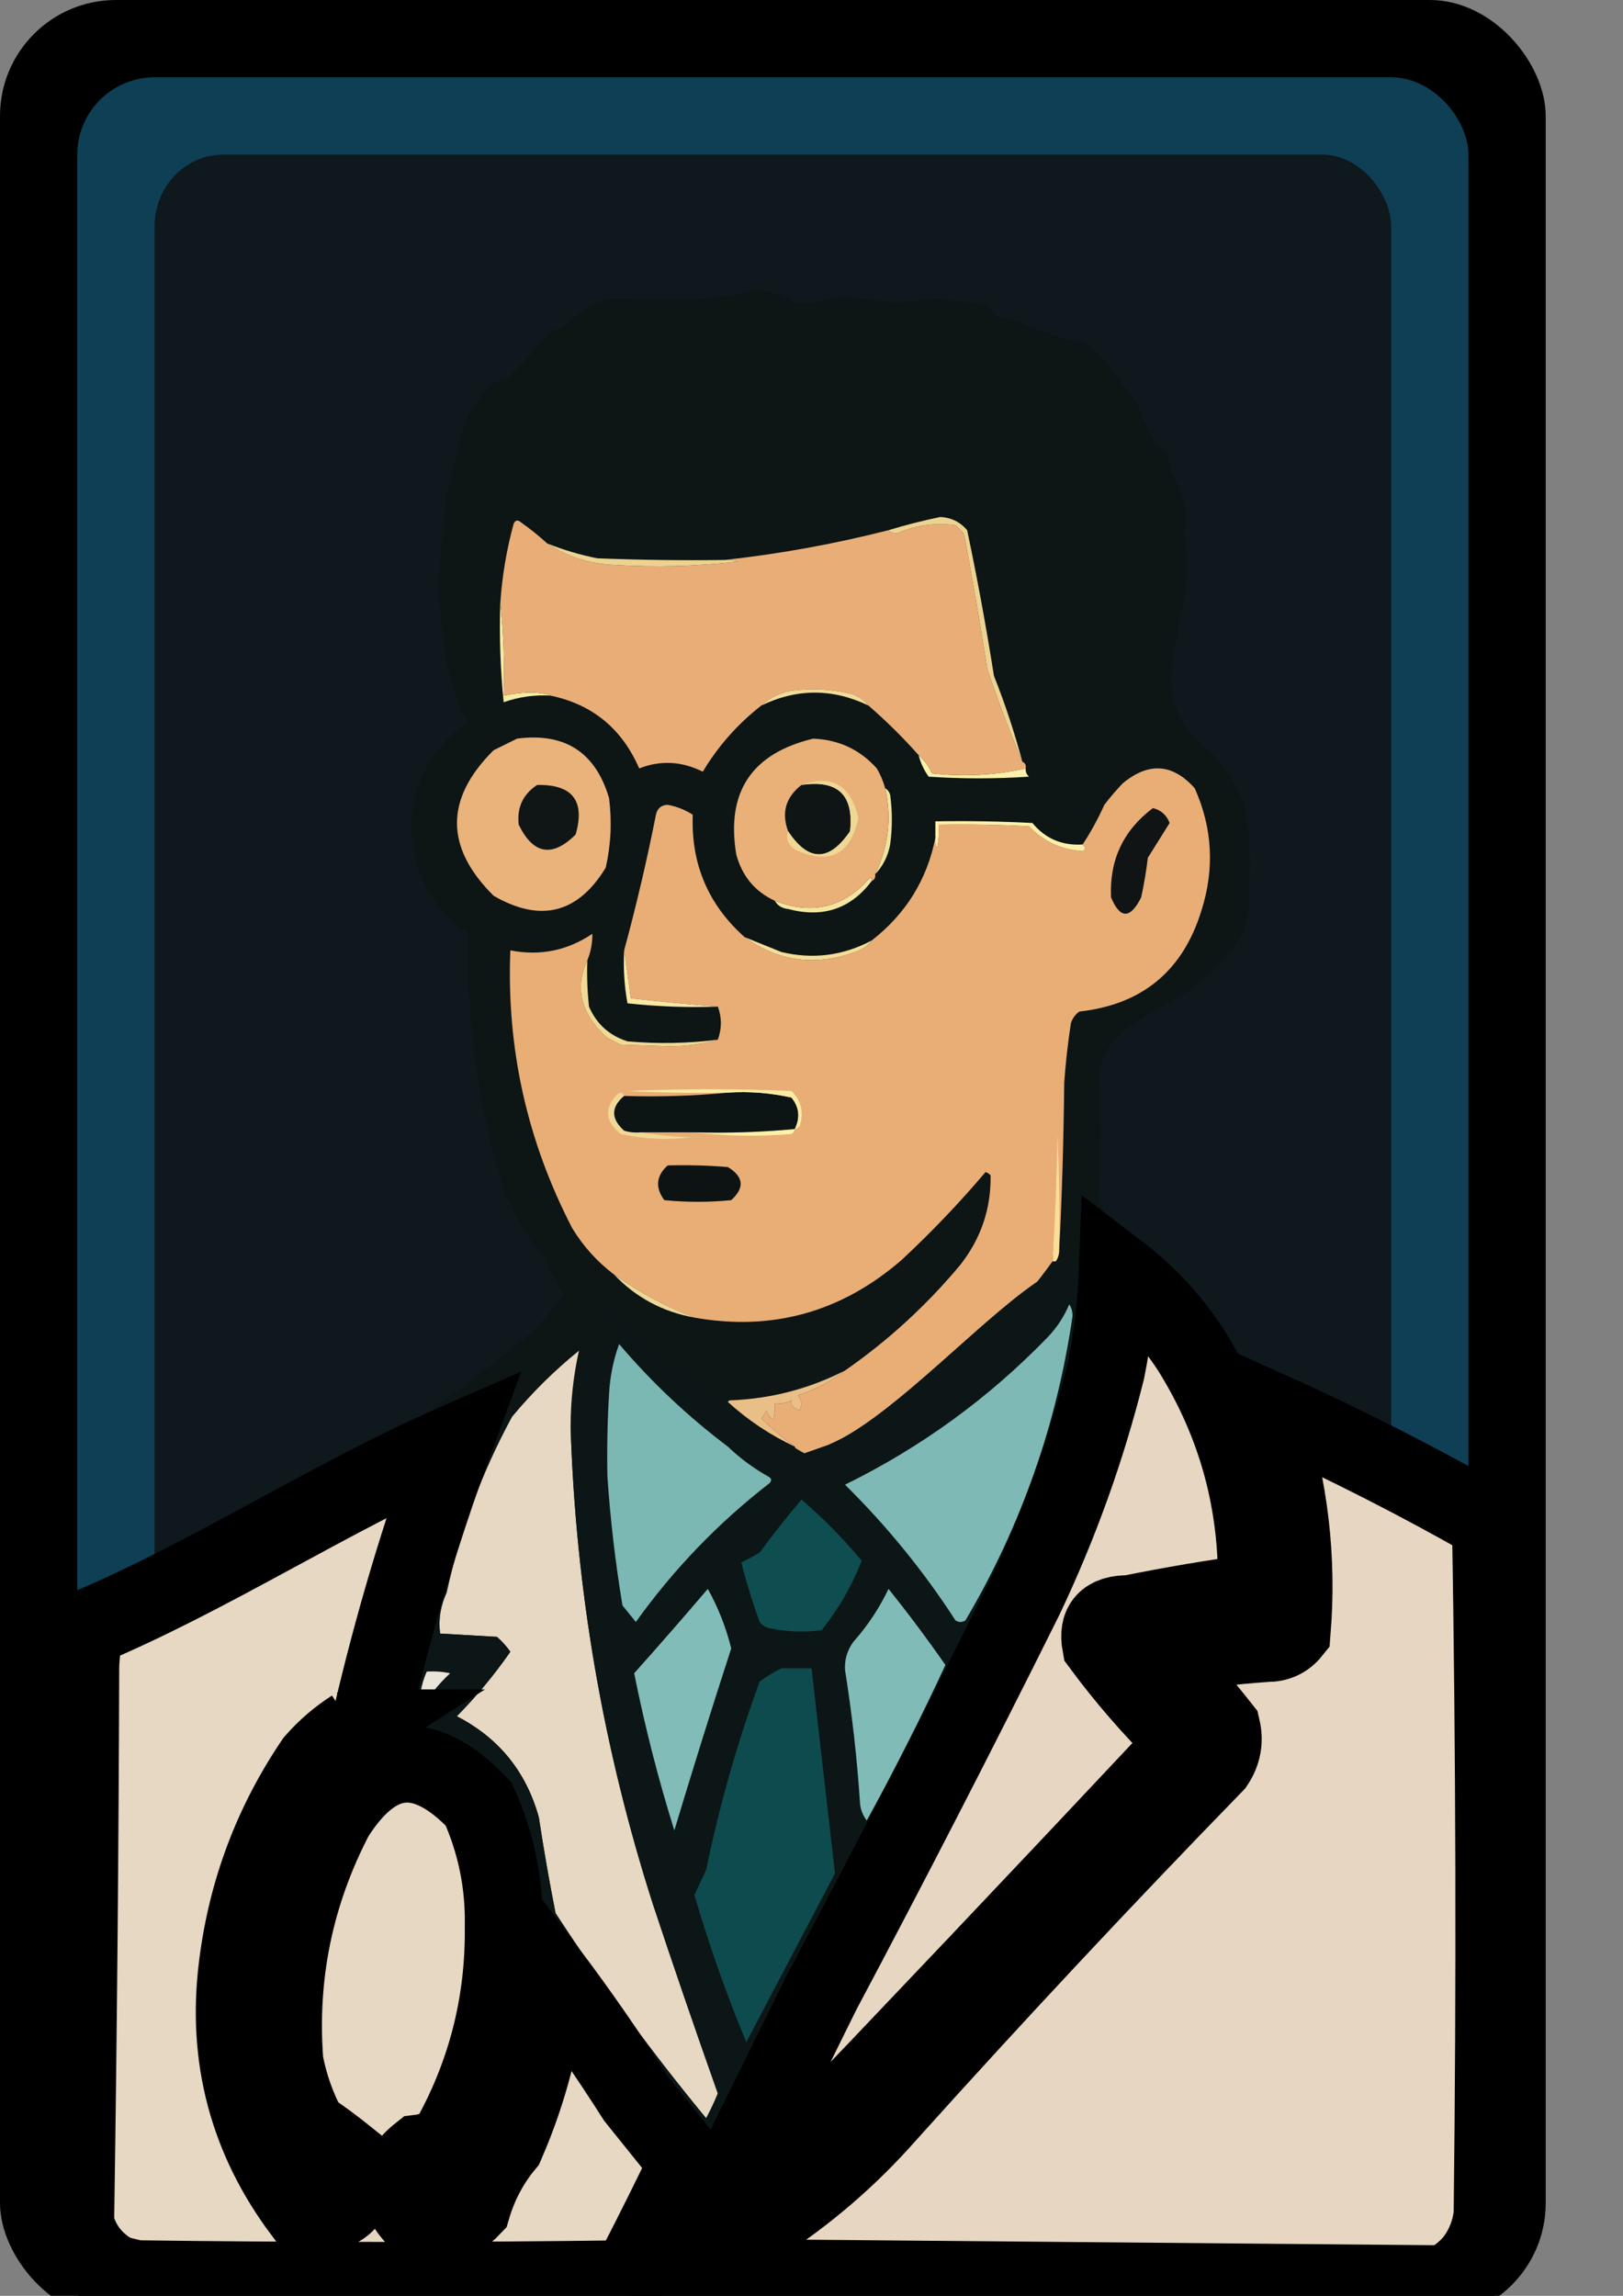 <?xml version="1.0" encoding="UTF-8" standalone="no"?>
<!-- Created with Inkscape (http://www.inkscape.org/) -->

<svg
   width="210mm"
   height="297mm"
   viewBox="0 0 210 297"
   version="1.1"
   id="svg1"
   inkscape:version="1.4.2 (ebf0e940d0, 2025-05-08)"
   sodipodi:docname="docCard.svg"
   xmlns:inkscape="http://www.inkscape.org/namespaces/inkscape"
   xmlns:sodipodi="http://sodipodi.sourceforge.net/DTD/sodipodi-0.dtd"
   xmlns="http://www.w3.org/2000/svg"
   xmlns:svg="http://www.w3.org/2000/svg">
  <rect x="0" y="0" width="210" height="297" fill="#808080" stroke="none"/>
  <sodipodi:namedview
     id="namedview1"
     pagecolor="#ffffff"
     bordercolor="#000000"
     borderopacity="0.25"
     inkscape:showpageshadow="2"
     inkscape:pageopacity="0.0"
     inkscape:pagecheckerboard="0"
     inkscape:deskcolor="#d1d1d1"
     inkscape:document-units="mm"
     inkscape:zoom="0.44946359"
     inkscape:cx="-16.686557"
     inkscape:cy="588.47926"
     inkscape:window-width="1920"
     inkscape:window-height="1008"
     inkscape:window-x="0"
     inkscape:window-y="0"
     inkscape:window-maximized="1"
     inkscape:current-layer="g168" />
  <defs
     id="defs1" />
  <g
     inkscape:label="Слой 1"
     inkscape:groupmode="layer"
     id="layer1">
    <rect
       style="fill:#000000;stroke-width:0.265"
       id="rect1"
       width="200"
       height="300"
       x="0"
       y="0"
       sodipodi:type="rect"
       rx="15"
       ry="15" />
    <rect
       style="fill:#0e3f55;fill-opacity:1;stroke-width:0.265;stroke-dasharray:none"
       id="rect1-2"
       width="180"
       x="10"
       y="10"
       sodipodi:type="rect"
       rx="10"
       ry="10"
       height="280" />
    <rect
       style="fill:#0e181d;fill-opacity:1;stroke-width:0.241;stroke-dasharray:none"
       id="rect1-2-2"
       width="160"
       x="20"
       y="20"
       sodipodi:type="rect"
       rx="8.889"
       ry="9.286"
       height="260" />
    <g
       id="g145"
       transform="matrix(0.265,0,0,0.265,229.763,-208.285)"
       style="clip-rule:evenodd;fill-rule:evenodd;image-rendering:optimizeQuality;shape-rendering:geometricPrecision;text-rendering:geometricPrecision" />
    <g
       id="g170"
       transform="matrix(0.265,0,0,0.265,229.763,-208.285)"
       style="clip-rule:evenodd;fill-rule:evenodd;image-rendering:optimizeQuality;shape-rendering:geometricPrecision;text-rendering:geometricPrecision" />
    <g
       id="g171"
       transform="matrix(0.265,0,0,0.265,229.763,-208.285)"
       style="clip-rule:evenodd;fill-rule:evenodd;image-rendering:optimizeQuality;shape-rendering:geometricPrecision;text-rendering:geometricPrecision" />
    <g
       id="g9"
       transform="matrix(0.433,0,0,0.428,-10.389,-336.513)"
       style="clip-rule:evenodd;fill-rule:evenodd;image-rendering:optimizeQuality;shape-rendering:geometricPrecision;text-rendering:geometricPrecision;stroke:none;stroke-opacity:1">
      <path
         style="opacity:1;stroke:none;stroke-opacity:1"
         fill="#0d1515"
         d="m 160.5,1207 c 6.66,-5.33 13.327,-10.66 20,-16 4.564,-4.06 8.564,-8.56 12,-13.5 -2.363,-3.39 -4.196,-7.06 -5.5,-11 -5.554,-6.15 -9.721,-13.15 -12.5,-21 -7.655,-25.08 -11.155,-50.75 -10.5,-77 -6.319,-4.31 -10.986,-9.97 -14,-17 -6.612,-18.97 -2.112,-34.63 13.5,-47 -9.912,-21.624 -9.189,-44.958 -6,-68 -0.333,-0.667 3.765,-15.783 5.5,-23 1.752,-3.172 3.752,-6.172 6,-9 0.853,-1.625 4.308,-3.799 5.455,-2.841 5.973,-5.728 9.351,-9.72 15.045,-15.659 4.359,-0.018 7.936,-8.215 17.5,-9.5 10.054,0.17 27.171,1.594 41.749,-2.325 3.148,-0.846 8.386,1.117 10.492,2.399 3.492,2.126 7.466,1.762 14.25,-0.394 1.57,-0.499 9.649,0.303 16.998,1.422 3.094,0.471 9.717,-1.034 14.01,-1.102 3.398,0.604 11.859,1.276 15.128,2.339 0.818,4.596 6.126,2.478 10.372,5.661 0,0 16.569,6.286 17.314,4.796 4.115,2.448 8.186,7.704 8.186,7.704 3.282,5.391 8.931,9.831 9.982,16.107 1.333,2 3.015,6.089 4.348,8.089 4.092,1.758 2.929,4.062 4.17,8.304 0.333,-0.667 6.646,11.156 3.5,18 6.09,26.575 -16.367,47.499 8.5,66 11.115,14.431 11.314,18.069 11.5,35 -1.289,12.47 4.745,18.926 -18.993,37.671 -17.897,10.516 -25.4,13.636 -26.007,26.829 0.607,10.64 0.607,21.14 0,31.5 -3.129,12.395 21.773,23.395 40.184,50.352 8.426,17.177 20.795,41.58 17.316,84.648 -1.887,2.39 -4.387,3.55 -7.5,3.5 -10.758,0.75 -21.425,2.08 -32,4 6.541,6.87 12.707,14.04 18.5,21.5 0.912,3.95 0.245,7.62 -2,11 -33.402,34.73 -66.069,70.07 -98,106 -11.355,13.03 -24.189,24.2 -38.5,33.5 -1.819,0.78 -3.152,0.28 -4,-1.5 3.305,-5.14 6.805,-10.14 10.5,-15 39.898,-42.14 79.565,-84.48 119,-127 0.982,-1.26 1.315,-2.59 1,-4 -8.749,-8.74 -16.749,-18.08 -24,-28 -1.189,-6.49 1.645,-9.66 8.5,-9.5 12.603,-2.59 25.27,-4.75 38,-6.5 0.726,-26.37 -5.774,-50.7 -19.5,-73 -5.916,-9.25 -13.249,-17.25 -22,-24 -0.373,10.11 -1.539,20.11 -3.5,30 0.997,-11.3 -26.687,-11.145 -27.684,-22.175 -2.304,-0.9 15.107,-56.987 15.184,-64.825 0.427,-6.03 1.093,-12.03 2,-18 0.465,-1.43 1.299,-2.6 2.5,-3.5 18.779,-2.1 30.946,-12.27 36.5,-30.5 3.978,-12.65 3.312,-24.98 -2,-37 -6.583,-7.47 -13.75,-7.97 -21.5,-1.5 -1.952,2.07 -3.785,4.24 -5.5,6.5 -1.904,4.28 -4.071,8.28 -6.5,12 -6.144,0.39 -11.144,-1.78 -15,-6.5 -9.661,-0.5 -19.328,-0.67 -29,-0.5 v 5 c -2.49,12.64 -8.824,22.97 -19,31 -8.558,4.61 -17.558,5.78 -27,3.5 -3.688,-1.51 -7.355,-3.01 -11,-4.5 -10.888,-9.81 -16.055,-22.14 -15.5,-37 -2.289,-1.49 -4.789,-2.49 -7.5,-3 -1.925,0.09 -3.092,1.09 -3.5,3 -2.699,13.8 -5.866,27.46 -9.5,41 -0.285,5.4 0.049,10.73 1,16 8.975,1 17.975,1.33 27,1 1.207,3.31 1.207,6.65 0,10 -8.922,1.14 -17.922,1.3 -27,0.5 -5.41,-1.74 -9.244,-5.24 -11.5,-10.5 -0.499,-4.65 -0.666,-9.32 -0.5,-14 1.032,-2.52 1.532,-5.19 1.5,-8 -7.511,5.09 -15.678,6.75 -24.5,5 -1.178,29.61 4.988,57.61 18.5,84 3.29,5.46 7.457,10.12 12.5,14 6.5,6.92 14.5,11.25 24,13 23.32,4.17 43.986,-1.67 62,-17.5 8.91,-8.41 17.243,-17.24 25,-26.5 0.586,0.21 1.086,0.54 1.5,1 0.161,10.02 -2.839,19.02 -9,27 -10.089,12.26 -21.589,22.92 -34.5,32 -21.45,4.241 -32.111,23.142 -35,23 -11.926,-9.09 -22.759,-19.42 -32.5,-31 -1.731,4.83 -2.731,9.83 -3,15 -0.5,8.33 -0.666,16.66 -0.5,25 0.162,2.03 -0.005,4.03 -0.5,6 -0.167,-5.83 -0.333,-11.67 -0.5,-17.5 0.063,-9.9 0.563,-19.73 1.5,-29.5 -0.29,1.54 -0.956,2.88 -2,4 -1.154,-1.24 -2.488,-2.24 -4,-3 -2.195,8.54 -4.028,16.87 -5.5,25 0.009,-7.84 0.842,-15.51 2.5,-23 -7.333,6 -14,12.67 -20,20 -8.98,16.77 -15.48,34.44 -19.5,53 -0.639,-0.6 -0.972,-1.43 -1,-2.5 1.168,-4.84 2.334,-9.67 3.5,-14.5 4.947,-12.68 9.78,-25.35 14.5,-38 -1.052,0.15 -2.052,-0.02 -3,-0.5 -0.576,-2.27 -1.91,-3.27 -4,-3 2.391,1.31 2.391,2.31 0,3 1.051,1.38 2.384,2.38 4,3 -1.718,0.35 -3.385,0.85 -5,1.5 -1.829,-0.78 -3.329,-0.12 -4.5,2 -0.359,3.12 0.808,5.62 3.5,7.5 -1.167,1.83 -2.667,3.33 -4.5,4.5 -0.333,-0.67 -0.667,-1.33 -1,-2 -9.519,24.74 -17.186,50.07 -23,76 -1.507,2.93 -3.841,4.93 -7,6 -0.464,-0.59 -0.631,-1.26 -0.5,-2 1.886,-0.86 3.72,-1.86 5.5,-3 6.548,-28.44 14.714,-56.11 24.5,-83 -5.211,2.11 -10.211,4.44 -15,7 -32.582,16.21 -98.167,167.67 -98,227 v 2 c -0.991,-61.11 83.248,-236.96 114,-251.5 z"
         id="path9"
         sodipodi:nodetypes="ccccccccccccccssssccccccccccccccccccccccccccccccccccccccccccccccccccccccccccccccccccccccccccccccccccccccccccccccccccccc" />
    </g>
    <g
       id="g11"
       transform="matrix(0.433,0,0,0.428,-10.389,-336.513)"
       style="clip-rule:evenodd;fill-rule:evenodd;image-rendering:optimizeQuality;shape-rendering:geometricPrecision;text-rendering:geometricPrecision;stroke:none;stroke-opacity:1">
      <path
         style="opacity:1;stroke:none;stroke-opacity:1"
         fill="#e9ae76"
         d="m 340.5,1164.5 c 0.167,-11.67 -1.205,-9.62 -2,3 -17.259,24.41 -39.592,42.91 -67,55.5 -2.338,0.84 -4.672,1.67 -7,2.5 -1.538,0.05 -2.538,-0.62 -3,-2 -3.488,-2.59 -6.821,-5.42 -10,-8.5 0.626,-0.75 1.126,-1.58 1.5,-2.5 0.419,1.17 1.085,2.17 2,3 0.494,-1.63 0.66,-3.3 0.5,-5 1.762,0.14 3.429,-0.19 5,-1 -0.391,1.39 0.442,2.39 2.5,3 0.72,-1.61 0.554,-3.11 -0.5,-4.5 5.174,-1.75 9.841,-4.25 14,-7.5 12.911,-9.08 24.411,-19.74 34.5,-32 6.161,-7.98 9.161,-16.98 9,-27 -0.414,-0.46 -0.914,-0.79 -1.5,-1 -7.757,9.26 -16.09,18.09 -25,26.5 -18.014,15.83 -38.68,21.67 -62,17.5 -8.071,-3.05 -16.071,-7.39 -24,-13 -5.043,-3.88 -9.21,-8.54 -12.5,-14 -13.512,-26.39 -19.678,-54.39 -18.5,-84 8.822,1.75 16.989,0.09 24.5,-5 0.032,2.81 -0.468,5.48 -1.5,8 -3.88,8.51 -1.88,16.34 6,23.5 1.333,0.67 2.667,1.33 4,2 4.833,0.17 9.667,0.33 14.5,0.5 5.216,-0.01 10.049,-0.67 14.5,-2 1.207,-3.35 1.207,-6.69 0,-10 -8.539,-0.66 -17.206,-1.49 -26,-2.5 -0.644,-4.93 -1.31,-9.77 -2,-14.5 3.634,-13.54 6.801,-27.2 9.5,-41 0.408,-1.91 1.575,-2.91 3.5,-3 2.711,0.51 5.211,1.51 7.5,3 -0.555,14.86 4.612,27.19 15.5,37 10.059,7.37 21.059,8.87 33,4.5 2.084,-0.7 3.751,-1.86 5,-3.5 10.176,-8.03 16.51,-18.36 19,-31 -0.149,1.05 0.017,2.05 0.5,3 0.497,-2.31 0.663,-4.64 0.5,-7 9.006,-0.17 18.006,0 27,0.5 4.296,4.58 9.629,7.08 16,7.5 0.963,-0.47 0.963,-1.14 0,-2 2.429,-3.72 4.596,-7.72 6.5,-12 1.715,-2.26 3.548,-4.43 5.5,-6.5 7.75,-6.47 14.917,-5.97 21.5,1.5 5.312,12.02 5.978,24.35 2,37 -5.554,18.23 -17.721,28.4 -36.5,30.5 -1.201,0.9 -2.035,2.07 -2.5,3.5 -0.907,5.97 -1.573,11.97 -2,18 -0.168,17.17 -0.668,34.17 -1.5,51 z"
         id="path11"
         sodipodi:nodetypes="cccccccccccccccccccccccccccccccccccccccccccccccccc" />
    </g>
    <g
       id="g12"
       transform="matrix(0.433,0,0,0.428,-10.389,-336.513)"
       style="clip-rule:evenodd;fill-rule:evenodd;image-rendering:optimizeQuality;shape-rendering:geometricPrecision;text-rendering:geometricPrecision;stroke:none;stroke-opacity:1">
      <path
         style="opacity:1;stroke:none;stroke-opacity:1"
         fill="#fbf2a7"
         d="m 261.5,1127.5 c -0.111,0.62 -0.444,1.12 -1,1.5 -9.842,0.82 -19.509,0.66 -29,-0.5 10.052,0.28 20.052,-0.05 30,-1 z"
         id="path12" />
    </g>
    <g
       id="g13"
       transform="matrix(0.433,0,0,0.428,-10.389,-336.513)"
       style="clip-rule:evenodd;fill-rule:evenodd;image-rendering:optimizeQuality;shape-rendering:geometricPrecision;text-rendering:geometricPrecision;stroke:none;stroke-opacity:1">
      <path
         style="opacity:1;stroke:none;stroke-opacity:1"
         fill="#f2d896"
         d="m 210.5,1117.5 c -3.978,3.38 -3.978,6.88 0,10.5 1.634,0.49 3.301,0.66 5,0.5 4.816,0.83 9.816,1.33 15,1.5 -7.082,0.88 -14.082,0.55 -21,-1 -4.701,-3.78 -5.034,-7.78 -1,-12 0.937,-0.69 1.603,-0.53 2,0.5 z"
         id="path13" />
    </g>
    <g
       id="g14"
       transform="matrix(0.433,0,0,0.428,-10.389,-336.513)"
       style="clip-rule:evenodd;fill-rule:evenodd;image-rendering:optimizeQuality;shape-rendering:geometricPrecision;text-rendering:geometricPrecision;stroke:none;stroke-opacity:1">
      <path
         style="opacity:1;stroke:none;stroke-opacity:1"
         fill="#0d1414"
         d="m 241.5,1116.5 c 6.452,-0.42 12.785,0.08 19,1.5 2.339,2.89 2.672,6.05 1,9.5 -9.948,0.95 -19.948,1.28 -30,1 -5.333,0 -10.667,0 -16,0 -1.699,0.16 -3.366,-0.01 -5,-0.5 -3.978,-3.62 -3.978,-7.12 0,-10.5 10.514,0.33 20.847,-0.01 31,-1 z"
         id="path14" />
    </g>
    <g
       id="g15"
       transform="matrix(0.433,0,0,0.428,-10.389,-336.513)"
       style="clip-rule:evenodd;fill-rule:evenodd;image-rendering:optimizeQuality;shape-rendering:geometricPrecision;text-rendering:geometricPrecision;stroke:none;stroke-opacity:1">
      <path
         style="opacity:1;stroke:none;stroke-opacity:1"
         fill="#fbeca5"
         d="m 261.5,1127.5 c 1.672,-3.45 1.339,-6.61 -1,-9.5 -6.215,-1.42 -12.548,-1.92 -19,-1.5 -10.006,0.17 -20.006,0 -30,-0.5 16.333,-0.67 32.667,-0.67 49,0 2.894,2.91 3.727,6.41 2.5,10.5 -0.383,0.56 -0.883,0.89 -1.5,1 z"
         id="path15" />
    </g>
    <g
       id="g16"
       transform="matrix(0.433,0,0,0.428,-10.389,-336.513)"
       style="clip-rule:evenodd;fill-rule:evenodd;image-rendering:optimizeQuality;shape-rendering:geometricPrecision;text-rendering:geometricPrecision;stroke:none;stroke-opacity:1">
      <path
         style="opacity:1;stroke:none;stroke-opacity:1"
         fill="#f1d995"
         d="m 199.5,1076.5 c -0.166,4.68 0.001,9.35 0.5,14 2.256,5.26 6.09,8.76 11.5,10.5 9.078,0.8 18.078,0.64 27,-0.5 -4.451,1.33 -9.284,1.99 -14.5,2 -4.833,-0.17 -9.667,-0.33 -14.5,-0.5 -1.333,-0.67 -2.667,-1.33 -4,-2 -7.88,-7.16 -9.88,-14.99 -6,-23.5 z"
         id="path16" />
    </g>
    <g
       id="g17"
       transform="matrix(0.433,0,0,0.428,-10.389,-336.513)"
       style="clip-rule:evenodd;fill-rule:evenodd;image-rendering:optimizeQuality;shape-rendering:geometricPrecision;text-rendering:geometricPrecision;stroke:none;stroke-opacity:1">
      <path
         style="opacity:1;stroke:none;stroke-opacity:1"
         fill="#fbe8a2"
         d="m 210.5,1073.5 c 0.69,4.73 1.356,9.57 2,14.5 8.794,1.01 17.461,1.84 26,2.5 -9.025,0.33 -18.025,0 -27,-1 -0.951,-5.27 -1.285,-10.6 -1,-16 z"
         id="path17" />
    </g>
    <g
       id="g18"
       transform="matrix(0.433,0,0,0.428,-10.389,-336.513)"
       style="clip-rule:evenodd;fill-rule:evenodd;image-rendering:optimizeQuality;shape-rendering:geometricPrecision;text-rendering:geometricPrecision;stroke:none;stroke-opacity:1">
      <path
         style="opacity:1;stroke:none;stroke-opacity:1"
         fill="#f4dd98"
         d="m 246.5,1069.5 c 3.645,1.49 7.312,2.99 11,4.5 9.442,2.28 18.442,1.11 27,-3.5 -1.249,1.64 -2.916,2.8 -5,3.5 -11.941,4.37 -22.941,2.87 -33,-4.5 z"
         id="path18" />
    </g>
    <g
       id="g19"
       transform="matrix(0.433,0,0,0.428,-10.389,-336.513)"
       style="clip-rule:evenodd;fill-rule:evenodd;image-rendering:optimizeQuality;shape-rendering:geometricPrecision;text-rendering:geometricPrecision;stroke:none;stroke-opacity:1">
      <path
         style="opacity:1;stroke:none;stroke-opacity:1"
         fill="#f5e5a0"
         d="m 284.5,1052.5 c -6.286,8.46 -14.619,11.29 -25,8.5 -1.82,-0.2 -3.153,-1.03 -4,-2.5 11.195,4.4 20.695,2.06 28.5,-7 0.399,0.23 0.565,0.56 0.5,1 z"
         id="path19" />
    </g>
    <g
       id="g20"
       transform="matrix(0.433,0,0,0.428,-10.389,-336.513)"
       style="clip-rule:evenodd;fill-rule:evenodd;image-rendering:optimizeQuality;shape-rendering:geometricPrecision;text-rendering:geometricPrecision;stroke:none;stroke-opacity:1">
      <path
         style="opacity:1;stroke:none;stroke-opacity:1"
         fill="#101414"
         d="m 368.5,1030.5 c 2.434,0.6 4.101,2.1 5,4.5 -2.151,3.49 -4.318,6.99 -6.5,10.5 -0.481,4.03 -1.147,8.03 -2,12 -3.277,6.56 -6.277,6.56 -9,0 -0.535,-11.25 3.631,-20.25 12.5,-27 z"
         id="path20" />
    </g>
    <g
       id="g21"
       transform="matrix(0.433,0,0,0.428,-10.389,-336.513)"
       style="clip-rule:evenodd;fill-rule:evenodd;image-rendering:optimizeQuality;shape-rendering:geometricPrecision;text-rendering:geometricPrecision;stroke:none;stroke-opacity:1">
      <path
         style="opacity:1;stroke:none;stroke-opacity:1"
         fill="#f0e29f"
         d="m 288.5,1024.5 c 0.722,0.42 1.222,1.08 1.5,2 0.667,5 0.667,10 0,15 -0.663,3.54 -2.163,6.54 -4.5,9 3.97,-8.3 4.97,-16.96 3,-26 z"
         id="path21" />
    </g>
    <g
       id="g22"
       transform="matrix(0.433,0,0,0.428,-10.389,-336.513)"
       style="clip-rule:evenodd;fill-rule:evenodd;image-rendering:optimizeQuality;shape-rendering:geometricPrecision;text-rendering:geometricPrecision;stroke:none;stroke-opacity:1">
      <path
         style="opacity:1;stroke:none;stroke-opacity:1"
         fill="#fdefa8"
         d="m 347.5,1041.5 c 0.963,0.86 0.963,1.53 0,2 -6.371,-0.42 -11.704,-2.92 -16,-7.5 -8.994,-0.5 -17.994,-0.67 -27,-0.5 0.163,2.36 -0.003,4.69 -0.5,7 -0.483,-0.95 -0.649,-1.95 -0.5,-3 0,-1.67 0,-3.33 0,-5 9.672,-0.17 19.339,0 29,0.5 3.856,4.72 8.856,6.89 15,6.5 z"
         id="path22" />
    </g>
    <g
       id="g23"
       transform="matrix(0.433,0,0,0.428,-10.389,-336.513)"
       style="clip-rule:evenodd;fill-rule:evenodd;image-rendering:optimizeQuality;shape-rendering:geometricPrecision;text-rendering:geometricPrecision;stroke:none;stroke-opacity:1">
      <path
         style="opacity:1;stroke:none;stroke-opacity:1"
         fill="#fbf1ab"
         d="m 298.5,1014.5 c 1.679,1.5 3.012,3.33 4,5.5 9.591,1.09 18.925,0.59 28,-1.5 -0.086,1 0.248,1.83 1,2.5 -10,0.67 -20,0.67 -30,0 -1.414,-1.99 -2.414,-4.16 -3,-6.5 z"
         id="path23" />
    </g>
    <g
       id="g24"
       transform="matrix(0.433,0,0,0.428,-10.389,-336.513)"
       style="clip-rule:evenodd;fill-rule:evenodd;image-rendering:optimizeQuality;shape-rendering:geometricPrecision;text-rendering:geometricPrecision;stroke:none;stroke-opacity:1">
      <path
         style="opacity:1;stroke:none;stroke-opacity:1"
         fill="#e9b078"
         d="m 288.5,1024.5 c 1.97,9.04 0.97,17.7 -3,26 0.172,0.99 -0.162,1.66 -1,2 0.065,-0.44 -0.101,-0.77 -0.5,-1 -7.805,9.06 -17.305,11.4 -28.5,7 -5.921,-2.78 -9.754,-7.45 -11.5,-14 -3.082,-18.85 4.584,-30.52 23,-35 7.644,0.32 13.977,3.32 19,9 1.122,1.91 1.955,3.91 2.5,6 z"
         id="path24" />
    </g>
    <g
       id="g25"
       transform="matrix(0.433,0,0,0.428,-10.389,-336.513)"
       style="clip-rule:evenodd;fill-rule:evenodd;image-rendering:optimizeQuality;shape-rendering:geometricPrecision;text-rendering:geometricPrecision;stroke:none;stroke-opacity:1">
      <path
         style="opacity:1;stroke:none;stroke-opacity:1"
         fill="#0f1515"
         d="m 259.5,1037.5 c -2.053,-5.62 -0.719,-10.29 4,-14 10.861,-1.64 15.695,3.03 14.5,14 -6.256,9.28 -12.423,9.28 -18.5,0 z"
         id="path25" />
    </g>
    <g
       id="g26"
       transform="matrix(0.433,0,0,0.428,-10.389,-336.513)"
       style="clip-rule:evenodd;fill-rule:evenodd;image-rendering:optimizeQuality;shape-rendering:geometricPrecision;text-rendering:geometricPrecision;stroke:none;stroke-opacity:1">
      <path
         style="opacity:1;stroke:none;stroke-opacity:1"
         fill="#efd796"
         d="m 259.5,1037.5 c 6.077,9.28 12.244,9.28 18.5,0 1.195,-10.97 -3.639,-15.64 -14.5,-14 9.081,-3.28 14.748,0.06 17,10 -2.376,11.19 -8.71,14.35 -19,9.5 -2.106,-1.64 -2.772,-3.47 -2,-5.5 z"
         id="path26" />
    </g>
    <g
       id="g27"
       transform="matrix(0.433,0,0,0.428,-10.389,-336.513)"
       style="clip-rule:evenodd;fill-rule:evenodd;image-rendering:optimizeQuality;shape-rendering:geometricPrecision;text-rendering:geometricPrecision;stroke:none;stroke-opacity:1">
      <path
         style="opacity:1;stroke:none;stroke-opacity:1"
         fill="#e9b37b"
         d="m 178.5,1009.5 c 14.292,-1.88 23.458,4.12 27.5,18 0.884,7.08 0.551,14.08 -1,21 -8.331,13.85 -19.497,16.69 -33.5,8.5 -14.603,-14.65 -14.603,-29.32 0,-44 2.425,-1.21 4.759,-2.38 7,-3.5 z"
         id="path27" />
    </g>
    <g
       id="g28"
       transform="matrix(0.433,0,0,0.428,-10.389,-336.513)"
       style="clip-rule:evenodd;fill-rule:evenodd;image-rendering:optimizeQuality;shape-rendering:geometricPrecision;text-rendering:geometricPrecision;stroke:none;stroke-opacity:1">
      <path
         style="opacity:1;stroke:none;stroke-opacity:1"
         fill="#101515"
         d="m 184.5,1023.5 c 10.573,-0.19 14.406,4.81 11.5,15 -7.011,7 -12.677,6 -17,-3 -0.587,-5.16 1.246,-9.16 5.5,-12 z"
         id="path28" />
    </g>
    <g
       id="g29"
       transform="matrix(0.433,0,0,0.428,-10.389,-336.513)"
       style="clip-rule:evenodd;fill-rule:evenodd;image-rendering:optimizeQuality;shape-rendering:geometricPrecision;text-rendering:geometricPrecision;stroke:none;stroke-opacity:1">
      <path
         style="opacity:1;stroke:none;stroke-opacity:1"
         fill="#f7eaa3"
         d="m 173.5,968.5 c 0.994,9.152 1.327,18.485 1,28 6.047,-1.252 10.714,-1.252 14,0 -4.813,-0.28 -9.48,0.386 -14,2 -0.999,-9.978 -1.332,-19.978 -1,-30 z"
         id="path29" />
    </g>
    <g
       id="g30"
       transform="matrix(0.433,0,0,0.428,-10.389,-336.513)"
       style="clip-rule:evenodd;fill-rule:evenodd;image-rendering:optimizeQuality;shape-rendering:geometricPrecision;text-rendering:geometricPrecision;stroke:none;stroke-opacity:1">
      <path
         style="opacity:1;stroke:none;stroke-opacity:1"
         fill="#e9ae77"
         d="m 187.5,950.5 c 5.927,3.991 12.593,6.158 20,6.5 12.362,0.752 24.696,0.419 37,-1 -1.293,-0.49 -2.627,-0.657 -4,-0.5 16.421,-1.815 32.754,-4.815 49,-9 0.597,0.639 1.43,0.972 2.5,1 5.596,-2.511 11.429,-3.344 17.5,-2.5 l 2.5,2.5 c 2.577,13.605 4.91,27.272 7,41 3.39,10.083 6.89,19.42 10.5,28 0.838,0.34 1.172,1.01 1,2 -9.075,2.09 -18.409,2.59 -28,1.5 -0.988,-2.17 -2.321,-4 -4,-5.5 -4.667,-5.33 -9.667,-10.33 -15,-15 -1.249,-1.636 -2.916,-2.803 -5,-3.5 -5.931,-1.471 -11.931,-1.804 -18,-1 -3.535,0.663 -6.535,2.163 -9,4.5 -7.08,5.58 -12.914,12.25 -17.5,20 -6.28,-3.19 -12.614,-3.52 -19,-1 -5.184,-12.04 -14.017,-19.374 -26.5,-22 -3.286,-1.252 -7.953,-1.252 -14,0 0.327,-9.515 -0.006,-18.848 -1,-28 0.534,-8.137 1.867,-16.137 4,-24 0.502,-1.021 1.168,-1.188 2,-0.5 2.855,2.031 5.522,4.197 8,6.5 z"
         id="path30"
         sodipodi:nodetypes="ccccccccccccccccccccccccc" />
    </g>
    <g
       id="g31"
       transform="matrix(0.433,0,0,0.428,-10.389,-336.513)"
       style="clip-rule:evenodd;fill-rule:evenodd;image-rendering:optimizeQuality;shape-rendering:geometricPrecision;text-rendering:geometricPrecision;stroke:none;stroke-opacity:1">
      <path
         style="opacity:1;stroke:none;stroke-opacity:1"
         fill="#f3db97"
         d="m 283.5,999.5 c -10.692,-5.205 -21.359,-5.205 -32,0 2.465,-2.337 5.465,-3.837 9,-4.5 6.069,-0.804 12.069,-0.471 18,1 2.084,0.697 3.751,1.864 5,3.5 z"
         id="path31" />
    </g>
    <g
       id="g32"
       transform="matrix(0.433,0,0,0.428,-10.389,-336.513)"
       style="clip-rule:evenodd;fill-rule:evenodd;image-rendering:optimizeQuality;shape-rendering:geometricPrecision;text-rendering:geometricPrecision;stroke:none;stroke-opacity:1">
      <path
         style="opacity:1;stroke:none;stroke-opacity:1"
         fill="#edd292"
         d="m 329.5,1016.5 c -3.61,-8.58 -7.11,-17.917 -10.5,-28 -2.09,-13.728 -4.423,-27.395 -7,-41 -0.833,-0.833 -1.667,-1.667 -2.5,-2.5 -6.071,-0.844 -11.904,-0.011 -17.5,2.5 -1.07,-0.028 -1.903,-0.361 -2.5,-1 5.087,-1.563 10.253,-2.897 15.5,-4 3.267,0.196 5.934,1.53 8,4 3.034,14.565 5.701,29.231 8,44 3.34,8.519 6.173,17.19 8.5,26 z"
         id="path32" />
    </g>
    <g
       id="g33"
       transform="matrix(0.433,0,0,0.428,-10.389,-336.513)"
       style="clip-rule:evenodd;fill-rule:evenodd;image-rendering:optimizeQuality;shape-rendering:geometricPrecision;text-rendering:geometricPrecision;stroke:none;stroke-opacity:1">
      <path
         style="opacity:1;stroke:none;stroke-opacity:1"
         fill="#edd391"
         d="m 187.5,950.5 c 4.832,1.959 9.832,3.459 15,4.5 12.662,0.5 25.329,0.667 38,0.5 1.373,-0.157 2.707,0.01 4,0.5 -12.304,1.419 -24.638,1.752 -37,1 -7.407,-0.342 -14.073,-2.509 -20,-6.5 z"
         id="path33" />
    </g>
    <g
       id="g116"
       transform="matrix(0.433,0,0,0.428,-10.389,-336.513)"
       style="clip-rule:evenodd;fill-rule:evenodd;image-rendering:optimizeQuality;shape-rendering:geometricPrecision;text-rendering:geometricPrecision;stroke:none;stroke-opacity:1">
      <path
         style="opacity:1;stroke:none;stroke-opacity:1"
         fill="#0d1313"
         d="m 223.5,1138.5 c 6.009,-0.17 12.009,0 18,0.5 4.733,2.92 5.066,6.26 1,10 -6.667,0.67 -13.333,0.67 -20,0 -2.779,-3.82 -2.446,-7.32 1,-10.5 z"
         id="path116" />
    </g>
    <g
       id="g118"
       transform="matrix(0.433,0,0,0.428,-10.389,-336.513)"
       style="clip-rule:evenodd;fill-rule:evenodd;image-rendering:optimizeQuality;shape-rendering:geometricPrecision;text-rendering:geometricPrecision;stroke:none;stroke-opacity:1">
      <path
         style="opacity:1;stroke:none;stroke-opacity:1"
         fill="#fdde97"
         d="m 340.5,1164.5 c -0.057,1.11 -0.39,2.11 -1,3 -0.333,0 -0.667,0 -1,0 0.795,-12.62 1.295,-25.29 1.5,-38 0.5,11.66 0.667,23.33 0.5,35 z"
         id="path118" />
    </g>
    <g
       id="g139"
       transform="matrix(0.433,0,0,0.428,-10.389,-336.513)"
       style="clip-rule:evenodd;fill-rule:evenodd;image-rendering:optimizeQuality;shape-rendering:geometricPrecision;text-rendering:geometricPrecision;stroke:none;stroke-opacity:1">
      <path
         style="opacity:1;stroke:none;stroke-opacity:1"
         fill="#edd898"
         d="m 207.5,1171.5 c 7.929,5.61 15.929,9.95 24,13 -9.5,-1.75 -17.5,-6.08 -24,-13 z"
         id="path139" />
    </g>
    <g
       id="g146"
       transform="matrix(0.433,0,0,0.428,-10.389,-336.513)"
       style="clip-rule:evenodd;fill-rule:evenodd;image-rendering:optimizeQuality;shape-rendering:geometricPrecision;text-rendering:geometricPrecision;stroke:none;stroke-opacity:1">
      <path
         style="opacity:1;stroke:none;stroke-opacity:1"
         fill="#e7d8c3"
         d="m 194.5,1217.5 c 1.521,49.11 9.688,97.11 24.5,144 6.303,19.24 12.803,38.41 19.5,57.5 -1.03,2.56 -2.197,5.06 -3.5,7.5 -16.161,-19.83 -31.161,-40.49 -45,-62 -1.87,-9.59 -3.536,-19.26 -5,-29 -3.794,-13.79 -11.961,-23.96 -24.5,-30.5 5.9,-6.06 11.234,-12.56 16,-19.5 -1.148,-1.65 -2.481,-3.15 -4,-4.5 -5.667,-0.33 -11.333,-0.67 -17,-1 -0.545,-4.25 0.122,-8.42 2,-12.5 4.02,-18.56 10.52,-36.23 19.5,-53 6,-7.33 12.667,-14 20,-20 -1.658,7.49 -2.491,15.16 -2.5,23 z"
         id="path146" />
    </g>
    <g
       id="g154"
       transform="matrix(0.433,0,0,0.428,-10.389,-336.513)"
       style="clip-rule:evenodd;fill-rule:evenodd;image-rendering:optimizeQuality;shape-rendering:geometricPrecision;text-rendering:geometricPrecision;stroke:none;stroke-opacity:1">
      <path
         style="opacity:1;stroke:none;stroke-opacity:1"
         fill="#0c1616"
         d="m 354.5,1200.5 c -5.879,23.8 -14.046,46.8 -24.5,69 -19.666,40 -39.833,79.67 -60.5,119 -6.736,52.937 -24.201,84.931 -41.58,85.864 -13.501,0.725 -14.093,1.014 -16.58,0.94 -5.858,-0.176 10.089,-18.404 18.16,-35.303 -5.167,-6.5 -10.333,-13 -15.5,-19.5 -8.172,-13.01 -16.839,-25.68 -26,-38 -1.512,18.05 -5.845,35.38 -13,52 -4.609,5.62 -7.943,11.96 -10,19 -4.682,5.02 -10.182,6.19 -16.5,3.5 -6.92,-7.25 -6.587,-13.92 1,-20 3.196,-0.4 6.03,-1.56 8.5,-3.5 11.28,-20.12 16.78,-41.79 16.5,-65 0.25,-12.92 -2.25,-25.25 -7.5,-37 -16.212,-17.28 -30.545,-15.95 -43,4 -11.977,23.24 -16.977,47.91 -15,74 1.339,7.02 3.672,13.68 7,20 4.102,2.82 8.102,5.82 12,9 3.9,12.43 -0.6,17.93 -13.5,16.5 -16.407,-22.12 -22.907,-46.96 -19.5,-74.5 2.744,-22.57 10.411,-43.24 23,-62 3.41,-3.92 7.243,-7.25 11.5,-10 -0.131,0.74 0.036,1.41 0.5,2 3.159,-1.07 5.493,-3.07 7,-6 5.814,-25.93 13.481,-51.26 23,-76 0.333,0.67 0.667,1.33 1,2 1.833,-1.17 3.333,-2.67 4.5,-4.5 -2.692,-1.88 -3.859,-4.38 -3.5,-7.5 1.171,-2.12 2.671,-2.78 4.5,-2 1.615,-0.65 3.282,-1.15 5,-1.5 -1.616,-0.62 -2.949,-1.62 -4,-3 2.391,-0.69 2.391,-1.69 0,-3 2.09,-0.27 3.424,0.73 4,3 0.948,0.48 1.948,0.65 3,0.5 -4.72,12.65 -9.553,25.32 -14.5,38 -1.166,4.83 -2.332,9.66 -3.5,14.5 0.028,1.07 0.361,1.9 1,2.5 -1.878,4.08 -2.545,8.25 -2,12.5 5.667,0.33 11.333,0.67 17,1 1.519,1.35 2.852,2.85 4,4.5 -4.766,6.94 -10.1,13.44 -16,19.5 12.539,6.54 20.706,16.71 24.5,30.5 1.464,9.74 3.13,19.41 5,29 13.839,21.51 28.839,42.17 45,62 1.303,-2.44 2.47,-4.94 3.5,-7.5 -6.697,-19.09 -13.197,-38.26 -19.5,-57.5 -14.812,-46.89 -22.979,-94.89 -24.5,-144 1.472,-8.13 3.305,-16.46 5.5,-25 1.512,0.76 2.846,1.76 4,3 1.044,-1.12 1.71,-2.46 2,-4 -0.937,9.77 -1.437,19.6 -1.5,29.5 0.167,5.83 0.333,11.67 0.5,17.5 0.495,-1.97 0.662,-3.97 0.5,-6 0.862,12.92 2.362,25.92 4.5,39 1.333,1.67 2.667,3.33 4,5 11.31,-15.98 24.643,-29.98 40,-42 -7.847,0.235 -66.258,-57.843 -45.941,-51.423 0.235,0.703 13.897,12.588 28.019,23.214 13.599,10.232 27.667,19.233 28.422,19.209 2.328,-0.83 4.662,-1.66 7,-2.5 34.106,-14.447 93.439,-101.439 83,-22.5 z"
         id="path154"
         sodipodi:nodetypes="cccsscccccccccccccccccccccccccccccccccccccccccccccccccccccsccc" />
    </g>
    <g
       id="g155"
       transform="matrix(0.433,0,0,0.428,-10.389,-336.513)"
       style="clip-rule:evenodd;fill-rule:evenodd;image-rendering:optimizeQuality;shape-rendering:geometricPrecision;text-rendering:geometricPrecision;stroke:none;stroke-opacity:1">
      <path
         style="opacity:1;stroke:none;stroke-opacity:1"
         fill="#0e4b4f"
         d="m 257.5,1290.5 c 3,0 6,0 9,0 2.334,20.68 4.667,41.35 7,62 -8.848,17.03 -17.682,34.03 -26.5,51 -5.946,-14.5 -11.113,-29.34 -15.5,-44.5 1.135,-2.48 2.301,-4.98 3.5,-7.5 3.929,-19.38 9.262,-38.38 16,-57 2.072,-1.55 4.239,-2.88 6.5,-4 z"
         id="path155" />
    </g>
    <g
       id="g156"
       transform="matrix(0.433,0,0,0.428,-10.389,-336.513)"
       style="clip-rule:evenodd;fill-rule:evenodd;image-rendering:optimizeQuality;shape-rendering:geometricPrecision;text-rendering:geometricPrecision;stroke:none;stroke-opacity:1">
      <path
         style="opacity:1;stroke:none;stroke-opacity:1"
         fill="#80bbb7"
         d="m 289.5,1266.5 c 5.89,7.42 11.556,15.09 17,23 -7.291,15.91 -15.124,31.58 -23.5,47 -1.117,-1.45 -1.784,-3.12 -2,-5 -0.877,-13.57 -2.377,-27.07 -4.5,-40.5 -0.171,-3.13 0.662,-5.96 2.5,-8.5 4.256,-4.85 7.756,-10.18 10.5,-16 z"
         id="path156" />
    </g>
    <g
       id="g157"
       transform="matrix(0.433,0,0,0.428,-10.389,-336.513)"
       style="clip-rule:evenodd;fill-rule:evenodd;image-rendering:optimizeQuality;shape-rendering:geometricPrecision;text-rendering:geometricPrecision;stroke:none;stroke-opacity:1">
      <path
         style="opacity:1;stroke:none;stroke-opacity:1"
         fill="#81bcb8"
         d="m 235.5,1266.5 c 3.093,5.6 5.426,11.6 7,18 -5.873,18.28 -11.539,36.62 -17,55 -4.823,-15.61 -8.823,-31.45 -12,-47.5 7.463,-8.45 14.796,-16.95 22,-25.5 z"
         id="path157" />
    </g>
    <g
       id="g158"
       transform="matrix(0.433,0,0,0.428,-10.389,-336.513)"
       style="clip-rule:evenodd;fill-rule:evenodd;image-rendering:optimizeQuality;shape-rendering:geometricPrecision;text-rendering:geometricPrecision;stroke:none;stroke-opacity:1">
      <path
         style="opacity:1;stroke:none;stroke-opacity:1"
         fill="#eae5da"
         d="m 151.5,1291.5 c 2.357,-0.16 4.69,0 7,0.5 -3.603,3.38 -6.603,7.21 -9,11.5 -0.388,-3.92 0.279,-7.92 2,-12 z"
         id="path158" />
    </g>
    <g
       id="g159"
       transform="matrix(0.433,0,0,0.428,-10.389,-336.513)"
       style="clip-rule:evenodd;fill-rule:evenodd;image-rendering:optimizeQuality;shape-rendering:geometricPrecision;text-rendering:geometricPrecision;stroke:none;stroke-opacity:1">
      <path
         style="opacity:1;stroke:none;stroke-opacity:1"
         fill="#0e4d50"
         d="m 263.5,1239.5 c 6.508,5.67 12.508,11.84 18,18.5 -2.982,7.64 -6.982,14.64 -12,21 -5.024,0.66 -10.024,0.5 -15,-0.5 -1.494,-0.21 -2.661,-0.88 -3.5,-2 -2.14,-5.92 -3.974,-11.92 -5.5,-18 1.886,-0.91 3.72,-1.91 5.5,-3 4,-5.5 8.166,-10.83 12.5,-16 z"
         id="path159" />
    </g>
    <g
       id="g160"
       transform="matrix(0.433,0,0,0.428,-10.389,-336.513)"
       style="clip-rule:evenodd;fill-rule:evenodd;image-rendering:optimizeQuality;shape-rendering:geometricPrecision;text-rendering:geometricPrecision;stroke:none;stroke-opacity:1">
      <path
         style="opacity:1;stroke:none;stroke-opacity:1"
         fill="#7bb7b3"
         d="m 241.5,1223.5 c 3.574,3.47 7.574,6.47 12,9 1.021,0.5 1.188,1.17 0.5,2 -15.357,12.02 -28.69,26.02 -40,42 -1.333,-1.67 -2.667,-3.33 -4,-5 -2.138,-13.08 -3.638,-26.08 -4.5,-39 -0.166,-8.34 0,-16.67 0.5,-25 0.269,-5.17 1.269,-10.17 3,-15 9.741,11.58 20.574,21.91 32.5,31 z"
         id="path160" />
    </g>
    <g
       id="g161"
       transform="matrix(0.433,0,0,0.428,-10.389,-336.513)"
       style="clip-rule:evenodd;fill-rule:evenodd;image-rendering:optimizeQuality;shape-rendering:geometricPrecision;text-rendering:geometricPrecision;stroke:none;stroke-opacity:1">
      <path
         style="opacity:1;stroke:none;stroke-opacity:1"
         fill="#7eb9b5"
         d="m 343.5,1180.5 c 0.652,0.95 0.986,2.12 1,3.5 -4.717,32.82 -15.384,63.49 -32,92 -1,0.67 -2,0.67 -3,0 -9.482,-14.82 -20.482,-28.49 -33,-41 22.71,-11.28 42.876,-26.12 60.5,-44.5 2.81,-2.96 4.976,-6.3 6.5,-10 z"
         id="path161" />
    </g>
    <g
       id="g162"
       transform="matrix(0.433,0,0,0.428,-10.389,-336.513)"
       style="clip-rule:evenodd;fill-rule:evenodd;image-rendering:optimizeQuality;shape-rendering:geometricPrecision;text-rendering:geometricPrecision;stroke:none;stroke-opacity:1">
      <path
         style="opacity:1;stroke:none;stroke-opacity:1"
         fill="#e9bf87"
         d="m 276.5,1200.5 c -4.159,3.25 -8.826,5.75 -14,7.5 1.054,1.39 1.22,2.89 0.5,4.5 -2.058,-0.61 -2.891,-1.61 -2.5,-3 -1.571,0.81 -3.238,1.14 -5,1 0.16,1.7 -0.006,3.37 -0.5,5 -0.915,-0.83 -1.581,-1.83 -2,-3 -0.374,0.92 -0.874,1.75 -1.5,2.5 3.179,3.08 6.512,5.91 10,8.5 -7.314,-3.47 -13.98,-7.97 -20,-13.5 0.228,-0.4 0.562,-0.57 1,-0.5 12.023,-0.51 23.356,-3.51 34,-9 z"
         id="path162" />
    </g>
    <g
       id="g168"
       transform="matrix(0.433,0,0,0.428,-10.389,-336.513)"
       style="clip-rule:evenodd;fill-rule:evenodd;image-rendering:optimizeQuality;shape-rendering:geometricPrecision;text-rendering:geometricPrecision;stroke:none;stroke-opacity:1">
      <path
         style="opacity:1;stroke:#000000;stroke-width:23.24;stroke-dasharray:none;stroke-opacity:1;paint-order:stroke fill markers"
         fill="#e7d8c3"
         d="m 129.5,1308.5 c -4.257,2.75 -8.09,6.08 -11.5,10 -12.589,18.76 -20.256,39.43 -23,62 -3.407,27.54 3.093,52.38 19.5,74.5 12.9,1.43 17.4,-4.07 13.5,-16.5 -3.898,-3.18 -7.898,-6.18 -12,-9 -3.328,-6.32 -5.661,-12.98 -7,-20 -1.977,-26.09 3.023,-50.76 15,-74 12.455,-19.95 26.788,-21.28 43,-4 5.25,11.75 7.75,24.08 7.5,37 0.28,23.21 -5.22,44.88 -16.5,65 -2.47,1.94 -5.304,3.1 -8.5,3.5 -7.587,6.08 -7.92,12.75 -1,20 6.318,2.69 11.818,1.52 16.5,-3.5 2.057,-7.04 5.391,-13.38 10,-19 7.155,-16.62 11.488,-33.95 13,-52 9.161,12.32 17.828,24.99 26,38 5.167,6.5 10.333,13 15.5,19.5 -4.903,10.3 -9.903,20.47 -15,30.5 -1.101,1.35 -2.101,2.85 -3,4.5 -49,0.67 -98,0.67 -147,0 -2.018,-0.5 -4.018,-1 -6,-1.5 -6.153,-3.32 -10.153,-8.32 -12,-15 v -2 c 0.833,-55.5 1.333,-111.17 1.5,-167 0.175,-3.71 0.675,-7.38 1.5,-11 37.317,-15.795 73.242,-39.719 110,-56 -9.786,26.89 -17.952,54.56 -24.5,83 -1.78,1.14 -3.614,2.14 -5.5,3 z"
         id="path168"
         sodipodi:nodetypes="ccccccccccccccccccccccccccccc" />
    </g>
    <g
       id="g169"
       transform="matrix(0.433,0,0,0.428,-10.389,-336.513)"
       style="clip-rule:evenodd;fill-rule:evenodd;image-rendering:optimizeQuality;shape-rendering:geometricPrecision;text-rendering:geometricPrecision;stroke:#000000;stroke-opacity:1;stroke-width:23.24;stroke-dasharray:none;paint-order:stroke fill markers">
      <path
         style="opacity:1;stroke:#000000;stroke-opacity:1;stroke-width:23.24;stroke-dasharray:none;paint-order:stroke fill markers"
         fill="#e7d7c2"
         d="m 403.5,1212.5 c 22.572,10.29 44.572,21.62 66,34 1.163,69.6 1.33,139.26 0.5,209 -0.578,5.25 -2.411,9.91 -5.5,14 -2.493,3.07 -5.493,5.4 -9,7 h -2 c -75.168,-0.67 -150.501,-1.33 -226,-2 13.995,-28.66 27.995,-57.32 42,-86 20.667,-39.33 40.834,-79 60.5,-119 10.454,-22.2 18.621,-45.2 24.5,-69 1.961,-9.89 3.127,-19.89 3.5,-30 8.751,6.75 16.084,14.75 22,24 13.726,22.3 20.226,46.63 19.5,73 -12.73,1.75 -25.397,3.91 -38,6.5 -6.855,-0.16 -9.689,3.01 -8.5,9.5 7.251,9.92 15.251,19.26 24,28 0.315,1.41 -0.018,2.74 -1,4 -39.435,42.52 -79.102,84.86 -119,127 -3.695,4.86 -7.195,9.86 -10.5,15 0.848,1.78 2.181,2.28 4,1.5 14.311,-9.3 27.145,-20.47 38.5,-33.5 31.931,-35.93 64.598,-71.27 98,-106 2.245,-3.38 2.912,-7.05 2,-11 -5.793,-7.46 -11.959,-14.63 -18.5,-21.5 10.575,-1.92 21.242,-3.25 32,-4 3.113,0.05 5.613,-1.11 7.5,-3.5 1.785,-22.1 -0.715,-43.76 -7.5,-65 0.043,-0.92 0.376,-1.58 1,-2 z"
         id="path169"
         sodipodi:nodetypes="cccccccccccccccccccccccccccc" />
    </g>
  </g>
</svg>
